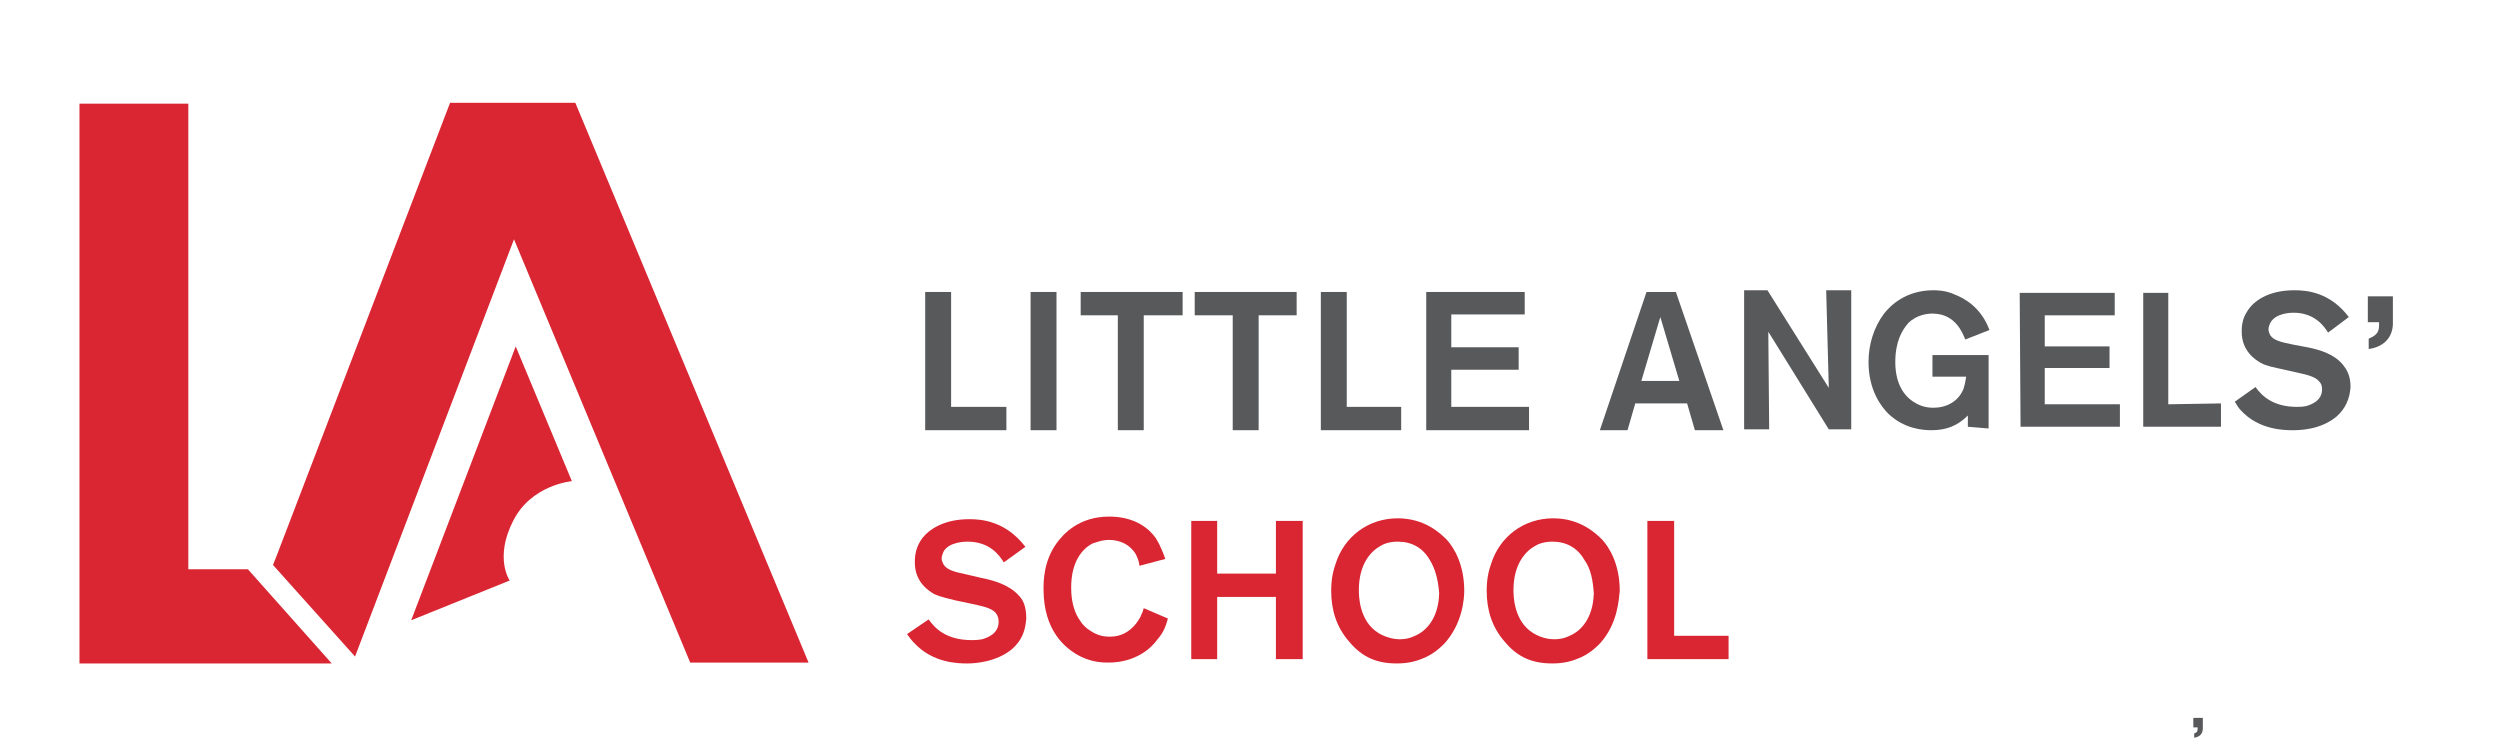<?xml version="1.0" encoding="utf-8"?>
<!-- Generator: Adobe Illustrator 26.1.0, SVG Export Plug-In . SVG Version: 6.00 Build 0)  -->
<svg version="1.1" id="Layer_1" xmlns="http://www.w3.org/2000/svg" xmlns:xlink="http://www.w3.org/1999/xlink" x="0px" y="0px"
	 viewBox="0 0 289.4 85.4" style="enable-background:new 0 0 289.4 85.4;" xml:space="preserve">
<style type="text/css">
	.st0{fill:#58595B;}
	.st1{fill:#D92632;}
	.st2{fill:#6D6E71;}
</style>
<path class="st0" d="M254,85.4v-0.5c0.3-0.1,0.4-0.2,0.4-0.6v-0.1h-0.5v-1.1h1.1v1.2C255,85,254.6,85.3,254,85.4"/>
<g>
	<polygon class="st0" points="107.1,49.8 107.1,33.8 110.1,33.8 110.1,47.1 116.5,47.1 116.5,49.8 	"/>
	<rect x="119.3" y="33.8" class="st0" width="3" height="16"/>
	<polygon class="st0" points="132.4,36.5 132.4,49.8 129.4,49.8 129.4,36.5 125.1,36.5 125.1,33.8 136.9,33.8 136.9,36.5 	"/>
	<polygon class="st0" points="145.7,36.5 145.7,49.8 142.7,49.8 142.7,36.5 138.3,36.5 138.3,33.8 150.1,33.8 150.1,36.5 	"/>
	<polygon class="st0" points="152.9,49.8 152.9,33.8 155.9,33.8 155.9,47.1 162.2,47.1 162.2,49.8 	"/>
	<polygon class="st0" points="165.1,49.8 165.1,33.8 176.5,33.8 176.5,36.4 168,36.4 168,40.2 175.8,40.2 175.8,42.8 168,42.8 
		168,47.1 177,47.1 177,49.8 	"/>
	<path class="st0" d="M192.2,36.7l-2.2,7.4h4.4L192.2,36.7z M196.2,49.8l-0.9-3.1h-6l-0.9,3.1h-3.2l5.4-16h3.4l5.5,16H196.2z"/>
	<polygon class="st0" points="211.7,49.7 204.7,38.4 204.8,49.7 201.9,49.7 201.9,33.6 204.6,33.6 211.7,44.9 211.4,33.6 
		214.3,33.6 214.3,49.7 	"/>
	<polygon class="st1" points="9.2,12 9.2,76.8 38.4,76.8 28.7,65.9 21.8,65.9 21.8,12 	"/>
	<polygon class="st1" points="66.6,11.9 52.1,11.9 32,64.4 31.6,65.4 41.1,76 59.5,27.7 79.9,76.7 93.6,76.7 	"/>
	<path class="st1" d="M47.6,71.8L59,67.2c0,0-1.8-2.6,0.4-6.9c2.1-4.2,6.8-4.6,6.8-4.6l-6.5-15.6L47.6,71.8z"/>
	<path class="st1" d="M117.2,75.1c-1.9,1.6-4.5,1.7-5.2,1.7c-1,0-4,0-6.2-2.4c-0.3-0.3-0.6-0.7-0.8-1l2.5-1.7c0.7,1,2,2.4,5,2.4
		c0.1,0,0.7,0,1.2-0.1c0.3-0.1,1.9-0.5,1.9-2c0-0.2,0-0.6-0.3-1c-0.5-0.7-2-0.9-2.8-1.1l-1.9-0.4c-0.8-0.2-1.7-0.4-2.4-0.7
		c-0.7-0.4-2.3-1.4-2.3-3.7c0-0.4,0-1.4,0.6-2.4c0.7-1.2,2.5-2.6,5.7-2.6c1.4,0,4.2,0.2,6.5,3.2l-2.5,1.8c-0.5-0.8-1.6-2.4-4.2-2.4
		c-0.2,0-2.2,0-2.8,1.2c-0.1,0.3-0.2,0.5-0.2,0.7c0,0.3,0.1,0.5,0.2,0.7c0.4,0.7,1.3,0.9,2.7,1.2l1.7,0.4c1.5,0.3,3.2,0.8,4.3,2
		c0.5,0.5,0.9,1.2,0.9,2.7C118.7,73,118.3,74.1,117.2,75.1"/>
	<path class="st1" d="M134,74c-0.7,1-2.5,2.7-5.7,2.7c-0.5,0-1.8,0-3.2-0.7c-1.8-0.9-4.3-3-4.3-7.8c0-0.9,0-3.2,1.5-5.3
		c0.8-1.1,2.6-3.1,6.1-3.1c3.1,0,4.7,1.5,5.4,2.5c0.5,0.8,0.8,1.6,1.1,2.4l-3,0.8c0-0.2-0.1-0.7-0.4-1.3c-0.6-1.1-1.8-1.7-3.1-1.7
		c-0.9,0-1.5,0.3-1.9,0.4c-1.2,0.6-2.5,2.1-2.5,5.1c0,0.5,0,2.4,1,3.8c0.3,0.5,0.7,0.9,1.2,1.2c1,0.7,1.9,0.7,2.3,0.7
		c1.2,0,2.2-0.5,3-1.5c0.3-0.4,0.6-0.9,0.6-1c0.1-0.2,0.2-0.4,0.3-0.8l2.8,1.2C134.9,72.7,134.6,73.3,134,74"/>
	<polygon class="st1" points="147.7,76.3 147.7,69.1 140.9,69.1 140.9,76.3 137.9,76.3 137.9,60.3 140.9,60.3 140.9,66.4 
		147.7,66.4 147.7,60.3 150.8,60.3 150.8,76.3 	"/>
	<path class="st1" d="M165.5,64.8c-0.8-1.4-2.1-2.1-3.7-2.1c-1,0-1.7,0.3-2,0.5c-1.1,0.6-2.5,2.1-2.5,5.1c0,0.6,0,3.6,2.3,5
		c1,0.6,2,0.7,2.4,0.7c0.3,0,1,0,1.8-0.4c1.2-0.5,2.7-1.9,2.8-4.9C166.5,67.3,166.2,65.9,165.5,64.8 M167.2,74.5
		c-0.4,0.4-1.3,1.3-2.7,1.8c-0.5,0.2-1.4,0.5-2.8,0.5c-2.3,0-4-0.7-5.5-2.5c-1.5-1.7-2.1-3.7-2.1-5.9c0-0.5,0-1.7,0.5-3.1
		c1-3.2,3.8-5.3,7.2-5.3c3.1,0,4.9,1.7,5.7,2.5c0.8,0.9,2,2.8,2,5.9C169.5,69.3,169.3,72.2,167.2,74.5"/>
	<path class="st1" d="M183.4,64.8c-0.8-1.4-2.1-2.1-3.7-2.1c-1,0-1.7,0.3-2,0.5c-1.1,0.6-2.5,2.1-2.5,5.1c0,0.6,0,3.6,2.3,5
		c1,0.6,1.9,0.7,2.4,0.7c0.3,0,1,0,1.8-0.4c1.2-0.5,2.7-1.9,2.8-4.9C184.4,67.3,184.2,65.9,183.4,64.8 M185.2,74.5
		c-0.4,0.4-1.3,1.3-2.7,1.8c-0.5,0.2-1.4,0.5-2.8,0.5c-2.3,0-4-0.7-5.5-2.5c-1.5-1.7-2.1-3.7-2.1-5.9c0-0.5,0-1.7,0.5-3.1
		c1-3.2,3.8-5.3,7.2-5.3c3.1,0,4.9,1.7,5.7,2.5c0.8,0.9,2,2.8,2,5.9C187.4,69.3,187.3,72.2,185.2,74.5"/>
	<polygon class="st1" points="190.7,76.3 190.7,60.3 193.8,60.3 193.8,73.6 200.1,73.6 200.1,76.3 	"/>
	<path class="st0" d="M227.8,49.4v-1.3c-1.2,1.2-2.5,1.7-4.2,1.7c-0.9,0-3.1-0.1-5-1.9c-0.9-0.9-2.3-2.8-2.3-6c0-2,0.6-4,1.8-5.6
		c0.7-0.9,2.5-2.7,5.7-2.7c0.4,0,1.4,0,2.5,0.5c1,0.4,3,1.4,4,4.1l-2.8,1.1c-0.3-0.7-1.1-3-3.8-3c-0.5,0-1.8,0.1-2.8,1.1
		c-0.7,0.8-1.5,2.1-1.5,4.5c0,0.6,0,3,1.8,4.4c0.8,0.6,1.6,0.9,2.6,0.9c1.5,0,2.9-0.7,3.5-2.2c0.1-0.3,0.2-0.7,0.3-1.4h-3.9v-2.5
		h6.5v8.5L227.8,49.4z"/>
	<polygon class="st0" points="233.9,49.4 233.8,33.9 244.8,33.9 244.8,36.5 236.7,36.5 236.7,40.1 244.2,40.1 244.2,42.6 
		236.7,42.6 236.7,46.8 245.4,46.8 245.4,49.4 	"/>
	<polygon class="st0" points="248.1,49.4 248.1,33.9 251,33.9 251,46.8 257.1,46.7 257.1,49.4 	"/>
	<path class="st0" d="M270.5,48.2c-1.9,1.6-4.4,1.6-5.1,1.6c-0.9,0-3.9,0-6-2.3c-0.3-0.3-0.5-0.7-0.7-1l2.4-1.7c0.7,1,2,2.3,4.8,2.3
		c0.1,0,0.7,0,1.1-0.1c0.3-0.1,1.8-0.5,1.8-1.9c0-0.2,0-0.6-0.3-0.9c-0.5-0.7-1.9-0.9-2.7-1.1l-1.8-0.4c-0.8-0.2-1.6-0.3-2.3-0.7
		c-0.7-0.4-2.2-1.4-2.2-3.6c0-0.4,0-1.4,0.6-2.3c0.7-1.2,2.4-2.5,5.5-2.5c1.4,0,4.1,0.2,6.3,3.1l-2.4,1.8c-0.5-0.8-1.6-2.3-4-2.3
		c-0.2,0-2.1,0-2.7,1.2c-0.1,0.2-0.2,0.5-0.2,0.7c0,0.3,0.1,0.5,0.2,0.7c0.4,0.6,1.2,0.8,2.7,1.1l1.6,0.3c1.5,0.3,3.1,0.8,4.1,2
		c0.4,0.5,0.9,1.2,0.9,2.6C272,46.2,271.5,47.3,270.5,48.2"/>
	<path class="st0" d="M274.2,40.4v-1.2c0.7-0.3,1.2-0.6,1.2-1.5c0-0.1,0-0.2,0-0.4h-1.3v-3h2.9v3.3
		C276.9,39.3,275.7,40.2,274.2,40.4"/>
</g>
</svg>
